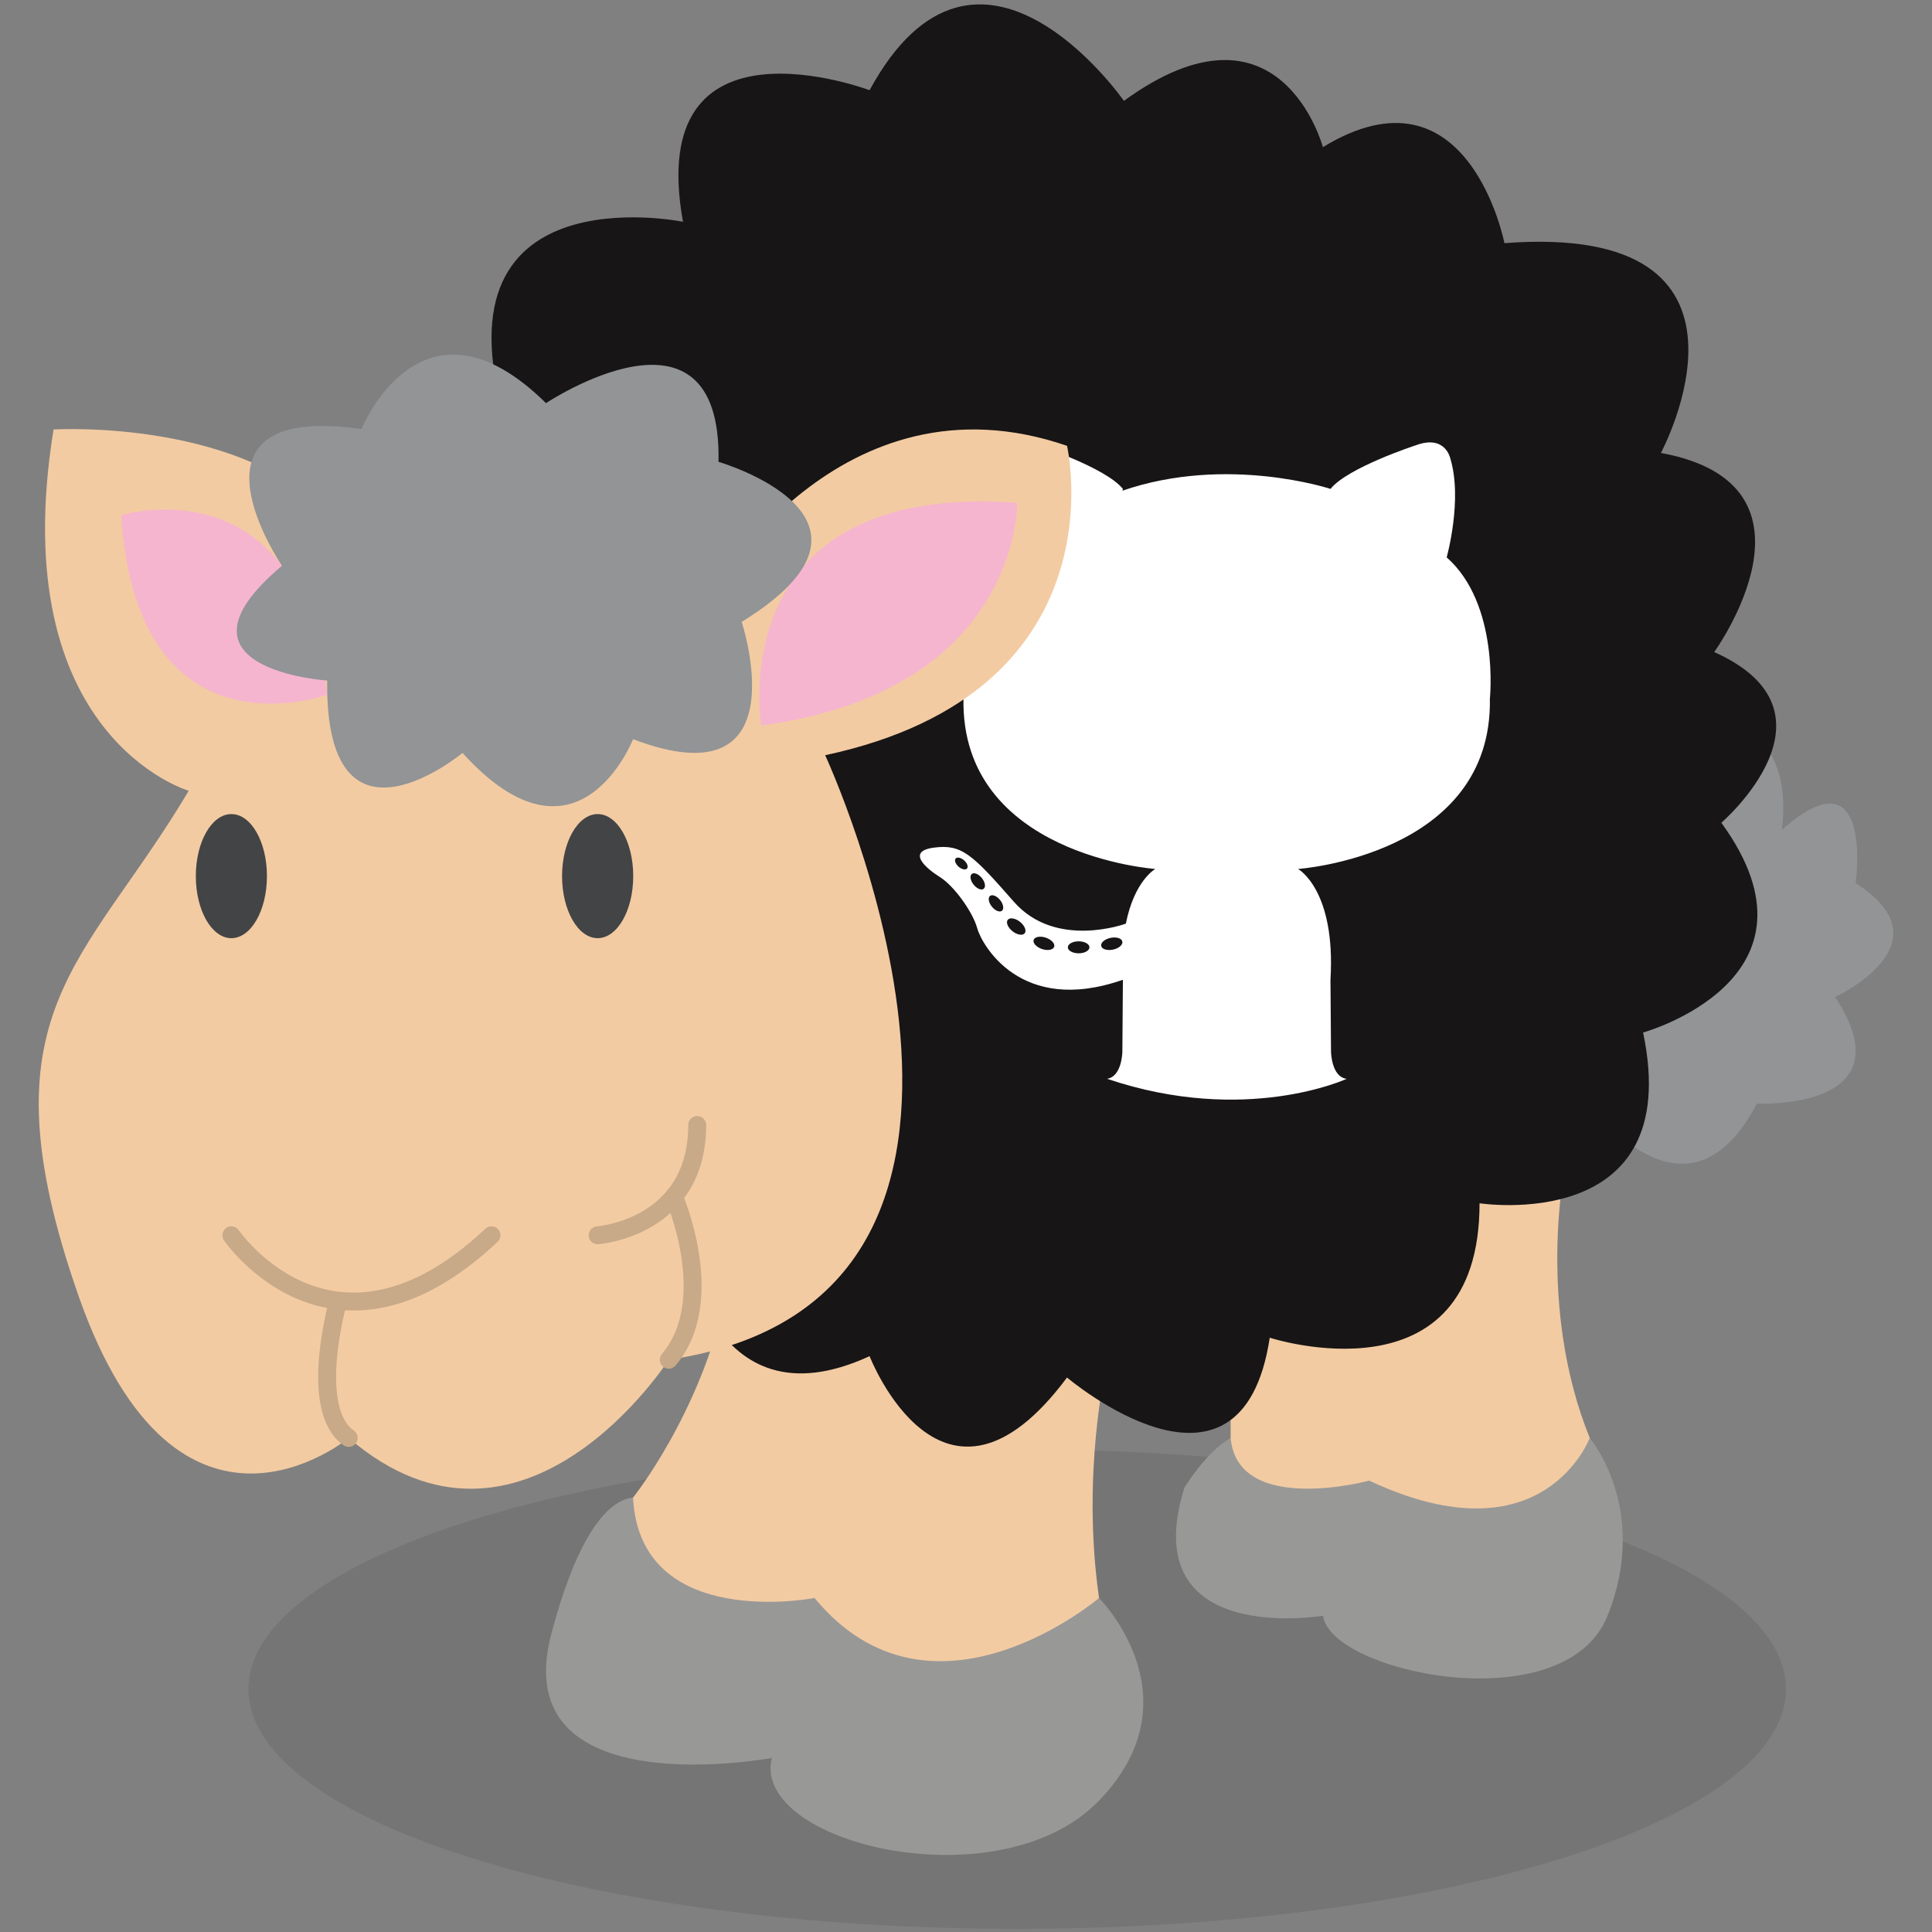 <?xml version="1.0" ?><!DOCTYPE svg  PUBLIC '-//W3C//DTD SVG 1.1//EN'  'http://www.w3.org/Graphics/SVG/1.1/DTD/svg11.dtd'><svg enable-background="new 0 0 512 512" height="512px" id="Layer_1" version="1.1" viewBox="0 0 512 512" width="512px" xml:space="preserve" xmlns="http://www.w3.org/2000/svg" xmlns:xlink="http://www.w3.org/1999/xlink"><rect x="0" y="0" width="512" height="512" fill="#808080" stroke="none"/><g><g opacity="0.12"><g><rect fill="none" height="127.055" width="407.445" x="65.856" y="384.111"/><path d="M65.856,447.625c0,35.107,91.2,63.541,203.729,63.541c112.509,0,203.716-28.434,203.716-63.541     c0-35.08-91.207-63.514-203.716-63.514C157.056,384.111,65.856,412.545,65.856,447.625" fill="#231F20"/></g></g><path d="M421.305,381.078c0,0,16.01,18.846,4.715,47.109c-11.309,28.277-73.509,15.09-75.387,0   c0,0-49.954,8.484-36.762-33.924c0,0,5.661-9.416,12.247-13.186H421.305z" fill="#989897"/><path d="M291.255,423.486c0,0,26.386,26.371,0,53.703c-26.385,27.33-92.355,11.309-86.708-11.309   c0,0-70.672,13.199-58.418-32.979c12.24-46.178,26.503-34.869,26.503-34.869L291.255,423.486z" fill="#989897"/><path d="M414.711,309.447c0,0-7.552,36.748,6.587,71.617c0,0-12.247,32.992-58.425,11.32   c0,0-34.863,9.418-36.748-11.32v-26.451C326.125,354.613,379.842,305.678,414.711,309.447" fill="#F3CBA2"/><path d="M293.14,362.217c0,0-6.6,28.277-1.885,61.27c0,0-44.3,37.68-75.399,0c0,0-46.27,8.982-48.096-26.596   c0,0,17.954-22.42,24.547-53.52L293.14,362.217z" fill="#F3CBA2"/><path d="M421.305,292.49c0,0,25.453,35.803,44.286,0c0,0,40.523,1.879,20.738-28.275   c0,0,30.687-14.132,5.443-30.155c0,0,4.919-35.815-19.582-14.132c0,0,4.715-27.331-17.907-28.277L421.305,292.49z" fill="#929496"/><path d="M230.446,359.395c0,0,19.347,49.947,52.325,5.66c0,0,46.178,39.203,53.723-10.547   c0,0,55.602,18.072,55.602-35.631c0,0,54.648,8.484,43.34-45.246c0,0,50.894-14.119,20.738-55.594c0,0,33.918-29.209-1.891-45.232   c0,0,32.046-44.287-14.132-52.771c0,0,32.979-61.255-41.463-55.595c0,0-9.528-49.001-48.108-25.439   c0,0-11.263-42.415-52.731-12.267c0,0-38.686-55.594-67.402-2.824c0,0-59.823-22.609-49.448,34.87c0,0-68.794-14.132-46.178,55.594   l46.178,213.92C180.999,328.293,187.539,379.186,230.446,359.395" fill="#171516"/><path d="M394.834,185.176C395.556,226.705,344,230.284,344,230.284s10.021,5.49,8.589,29.361l0.145,19.096   c0,0,0.099,6.678,4.15,7.158c0,0-26.727,12.41-63.487,0h-0.112c4.059-0.48,4.15-7.158,4.15-7.158l0.145-19.096   c-27.252,9.547-37.51-9.548-38.619-13.692c-1.116-4.138-6.048-11.138-9.87-13.521c-3.815-2.384-8.911-6.843-1.59-7.802   c7.322-0.951,10.021,1.596,21.165,14.322c11.138,12.727,29.702,5.818,29.702,5.818l0,0c2.246-11.426,7.801-14.486,7.801-14.486   s-51.549-3.579-50.84-45.107c0,0-2.62-25.059,11.459-37.47c0,0-4.295-15.281-0.952-26.261c0,0,1.313-6.324,9.069-3.461   c0,0,18.019,5.851,22.675,11.577l-0.125,0.479c27.686-9.548,55.135-0.479,55.135-0.479c4.656-5.726,22.676-11.577,22.676-11.577   c7.755-2.863,9.068,3.461,9.068,3.461c3.343,10.979-0.952,26.261-0.952,26.261C397.46,160.118,394.834,185.176,394.834,185.176z    M285.851,249.459c-1.583,0-2.863,0.709-2.863,1.589c0,0.873,1.28,1.589,2.863,1.589s2.863-0.716,2.863-1.589   C288.714,250.168,287.434,249.459,285.851,249.459z M294.309,248.546c-1.55,0.321-2.659,1.28-2.482,2.141   c0.178,0.86,1.583,1.287,3.133,0.972c1.543-0.321,2.659-1.287,2.476-2.141C297.258,248.658,295.858,248.224,294.309,248.546z    M277.149,248.487c-1.497-0.499-2.941-0.229-3.218,0.598c-0.282,0.828,0.709,1.911,2.207,2.417   c1.497,0.505,2.941,0.243,3.225-0.591C279.639,250.077,278.653,248.993,277.149,248.487z M270.301,244.291   c-1.234-0.978-2.686-1.215-3.231-0.531c-0.545,0.689,0.021,2.042,1.255,3.027c1.24,0.984,2.686,1.221,3.23,0.538   C272.1,246.635,271.542,245.276,270.301,244.291z M265.034,238.519c-0.874-1.084-2.069-1.569-2.666-1.084   c-0.604,0.486-0.381,1.76,0.492,2.837c0.873,1.09,2.068,1.569,2.666,1.09C266.131,240.876,265.907,239.602,265.034,238.519z    M260.201,232.694c-0.874-1.084-2.068-1.569-2.666-1.084c-0.604,0.486-0.381,1.761,0.492,2.838   c0.873,1.083,2.068,1.569,2.666,1.083C261.297,235.051,261.074,233.778,260.201,232.694z M255.499,228.005   c-0.834-0.729-1.832-0.952-2.239-0.493c-0.407,0.46-0.059,1.426,0.769,2.161s1.832,0.952,2.239,0.492   C256.674,229.706,256.326,228.741,255.499,228.005z" fill="#FFFFFF"/><path d="M188.537,157.727c0,0,33.924-60.31,94.24-39.578c0,0,15.071,65.031-64.099,81.993   c0,0,66.923,144.188-41.449,160.198c0,0-38.64,60.309-84.817,20.738c0,0-45.232,37.68-71.617-37.707   c-26.386-75.387,1.878-87.627,29.209-133.805c0,0-49.001-14.329-35.815-95.744c0,0,51.838-3.205,75.4,25.059L188.537,157.727z" fill="#F3CBA2"/><path d="M61.312,327.361   c0,0,26.937,39.52,68.938,0" fill="none" stroke="#C8A988" stroke-linecap="round" stroke-miterlimit="10" stroke-width="4.747"/><path d="M158.382,327.361   c0,0,26.385-1.891,26.385-29.223" fill="none" stroke="#C8A988" stroke-linecap="round" stroke-miterlimit="10" stroke-width="4.747"/><path d="M89.588,344.92   c0,0-8.103,28.527,2.824,36.145" fill="none" stroke="#C8A988" stroke-linecap="round" stroke-miterlimit="10" stroke-width="4.747"/><path d="M178.582,317.104   c0,0,12.03,27.477-1.353,43.236" fill="none" stroke="#C8A988" stroke-linecap="round" stroke-miterlimit="10" stroke-width="4.747"/><path d="M70.742,232.182c0,9.075-4.216,16.443-9.43,16.443c-5.201,0-9.417-7.368-9.417-16.443   c0-9.089,4.216-16.444,9.417-16.444C66.526,215.738,70.742,223.093,70.742,232.182" fill="#434445"/><path d="M167.812,232.182c0,9.075-4.216,16.443-9.43,16.443c-5.201,0-9.43-7.368-9.43-16.443   c0-9.089,4.229-16.444,9.43-16.444C163.597,215.738,167.812,223.093,167.812,232.182" fill="#434445"/><path d="M201.724,192.275c0,0-10.835-64.703,67.854-59.049C269.578,133.227,270.518,182.997,201.724,192.275" fill="#F6B5CE"/><path d="M32.103,136.53c0,0,47.452-14.604,54.597,47.589C86.699,184.119,36.345,202.487,32.103,136.53" fill="#F6B5CE"/><path d="M95.788,113.704c0,0,15.918-39.375,48.91-6.869c0,0,46.664-31.087,45.718,15.557   c0,0,51.011,14.789,6.134,42.415c0,0,15.918,48.056-28.789,31.087c0,0-14.565,37.417-45.193,3.638c0,0-36.419,30.286-35.868-19.182   c0,0-44.72-2.909-11.965-30.424C74.734,149.926,44.974,106.434,95.788,113.704" fill="#929496"/></g></svg>